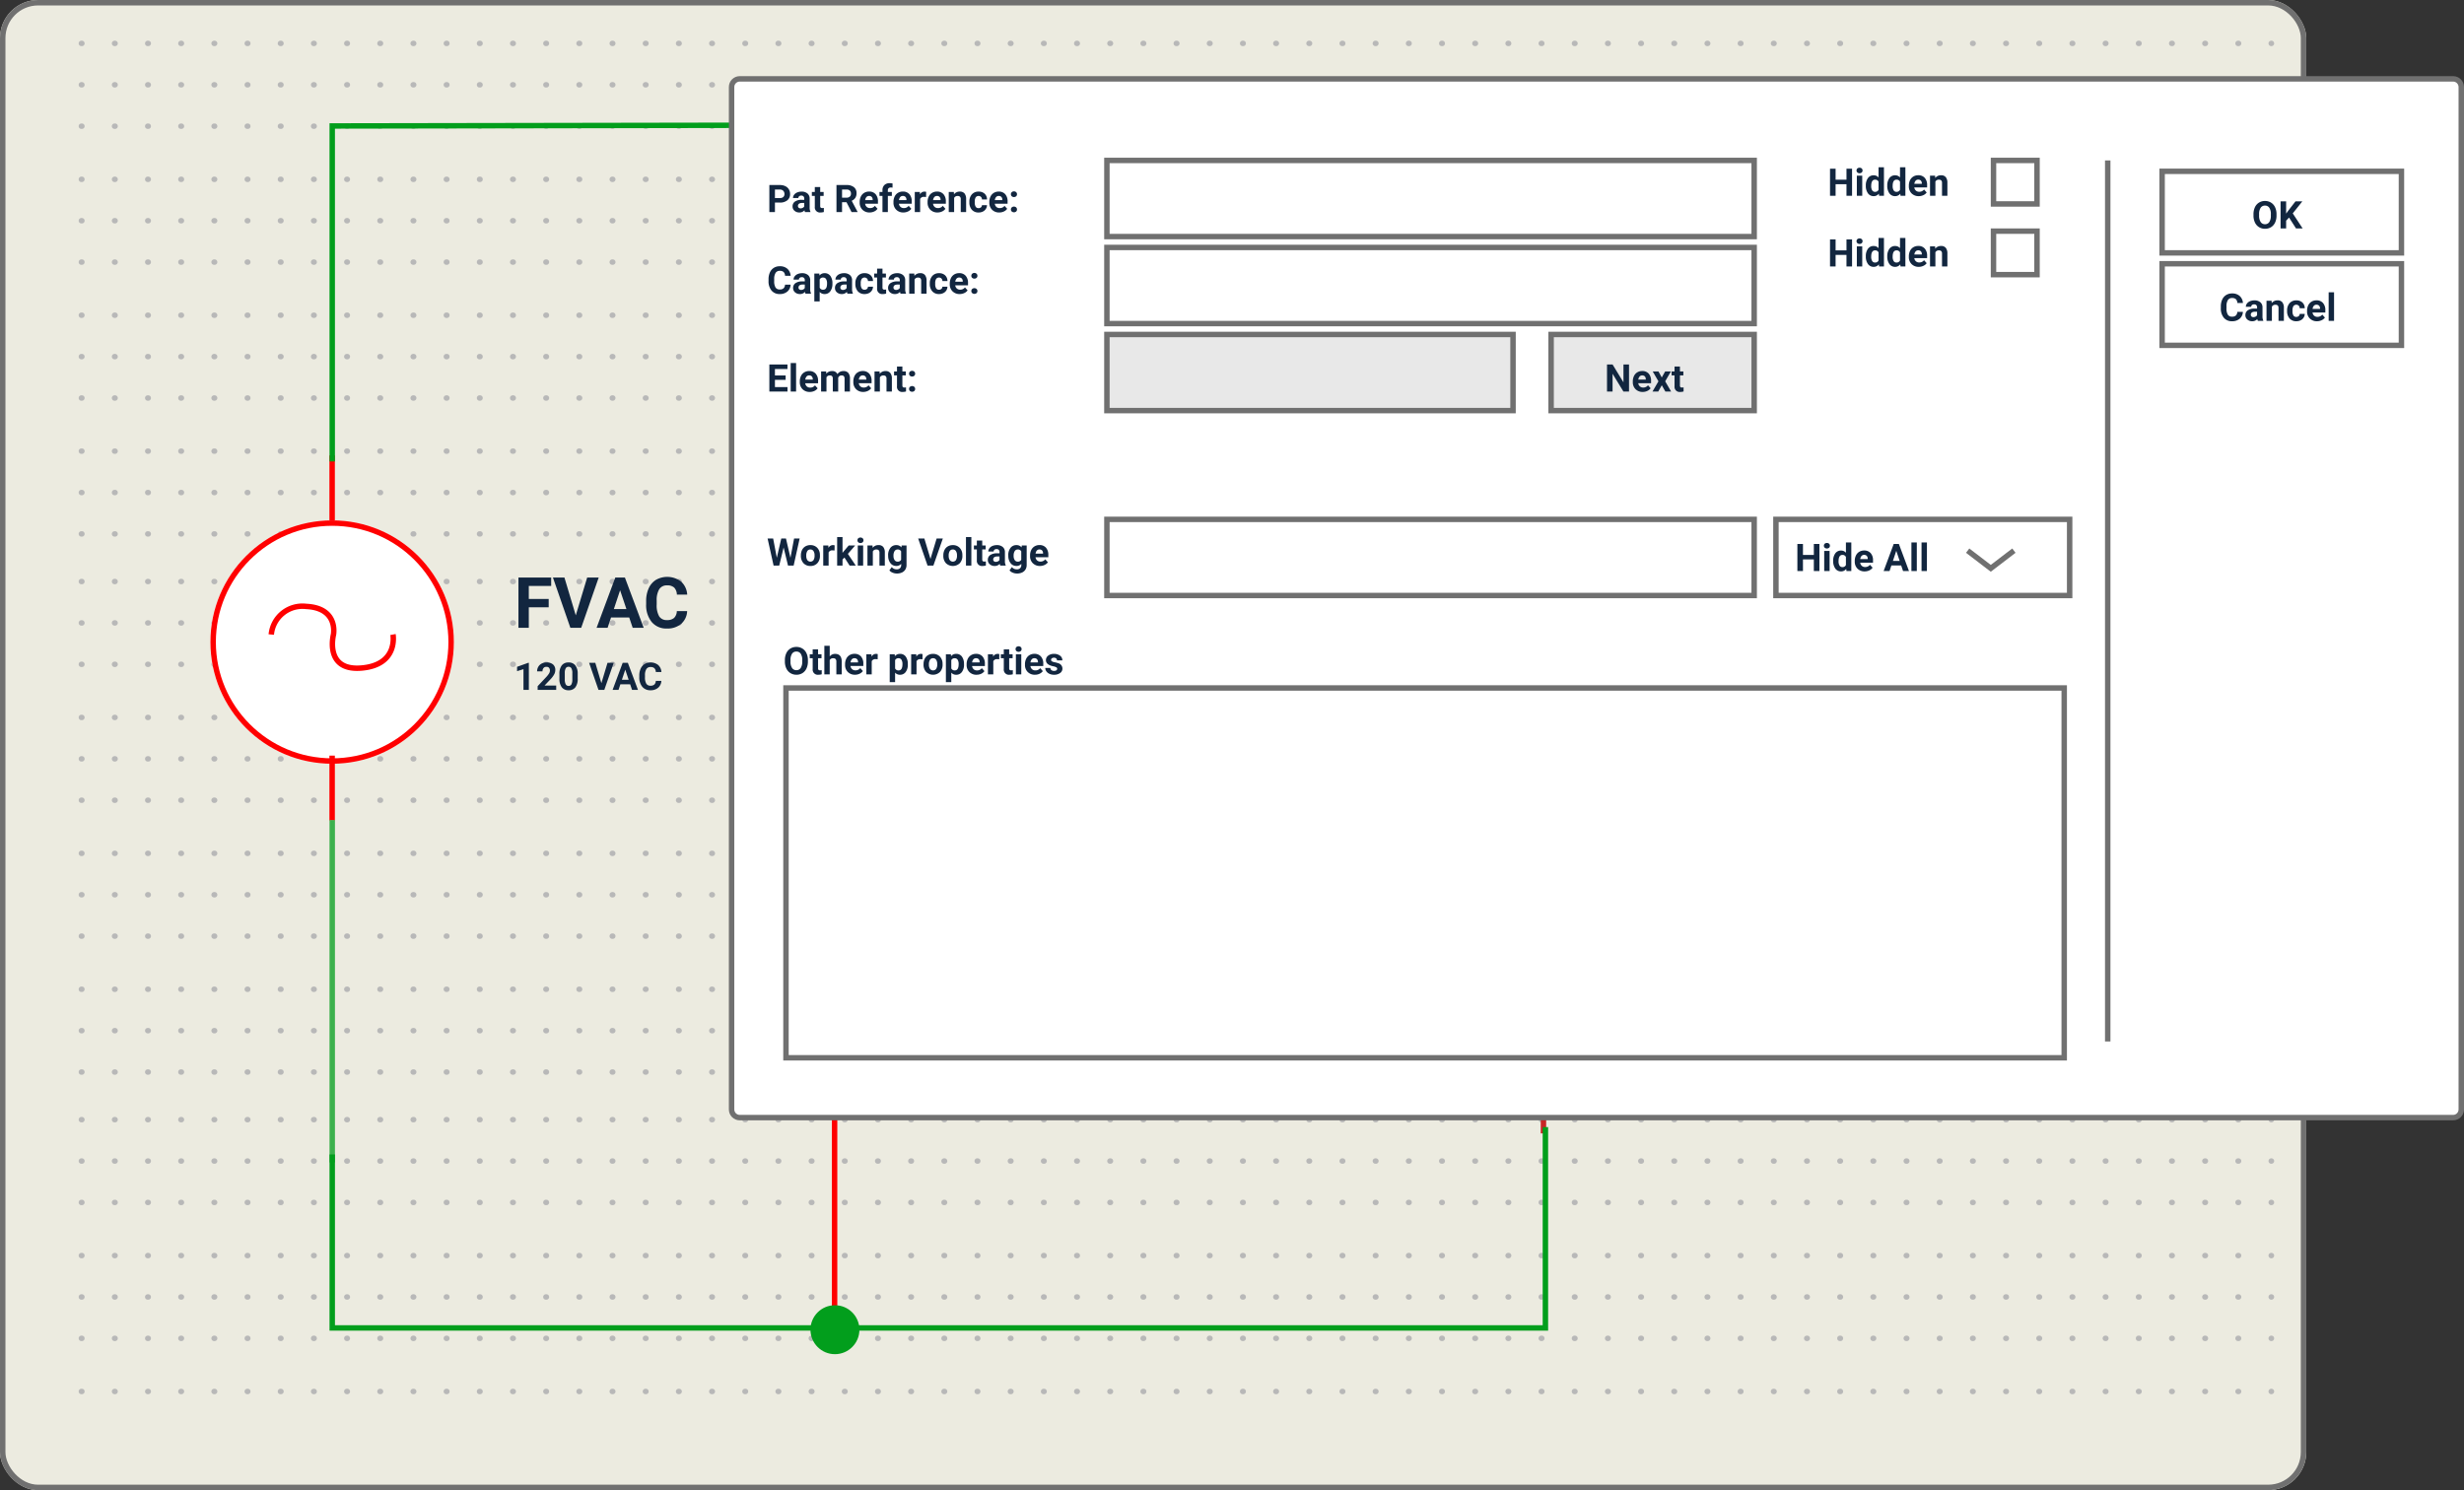 <svg xmlns="http://www.w3.org/2000/svg" width="453" height="274" viewBox="0 0 453 274">
  <rect x="0" y="0" width="453" height="274" fill="#333333" stroke="none"/>
  <g id="Grupo_974142" data-name="Grupo 974142" transform="translate(570 7816)">
    <g id="Grupo_974139" data-name="Grupo 974139" transform="translate(-804 -13275)">
      <g id="Grupo_974134" data-name="Grupo 974134" transform="translate(234 5459)">
        <g id="Rectángulo_339706" data-name="Rectángulo 339706" transform="translate(0 0)" fill="#ecebe0" stroke="#707070" stroke-width="1">
          <rect width="424" height="274" rx="7" stroke="none"/>
          <rect x="0.5" y="0.5" width="423" height="273" rx="6.5" fill="none"/>
        </g>
        <g id="Grupo_974118" data-name="Grupo 974118" transform="translate(14.959 7.981)">
          <path id="Trazado_704961" data-name="Trazado 704961" d="M410-10071.5H812.64" transform="translate(-410 10071.5)" fill="none" stroke="#b8b8b8" stroke-linecap="round" stroke-width="1" stroke-dasharray="0.1 6"/>
          <path id="Trazado_704967" data-name="Trazado 704967" d="M410-10071.5H812.64" transform="translate(-410 10121.482)" fill="none" stroke="#b8b8b8" stroke-linecap="round" stroke-width="1" stroke-dasharray="0.1 6"/>
          <path id="Trazado_704958" data-name="Trazado 704958" d="M410-10071.5H812.64" transform="translate(-410 10096.493)" fill="none" stroke="#b8b8b8" stroke-linecap="round" stroke-width="1" stroke-dasharray="0.1 6"/>
          <path id="Trazado_704964" data-name="Trazado 704964" d="M410-10071.5H812.64" transform="translate(-410 10146.474)" fill="none" stroke="#b8b8b8" stroke-linecap="round" stroke-width="1" stroke-dasharray="0.1 6"/>
          <path id="Trazado_704960" data-name="Trazado 704960" d="M410-10071.5H812.64" transform="translate(-410 10079.11)" fill="none" stroke="#b8b8b8" stroke-linecap="round" stroke-width="1" stroke-dasharray="0.1 6"/>
          <path id="Trazado_704966" data-name="Trazado 704966" d="M410-10071.5H812.64" transform="translate(-410 10129.093)" fill="none" stroke="#b8b8b8" stroke-linecap="round" stroke-width="1" stroke-dasharray="0.1 6"/>
          <path id="Trazado_704957" data-name="Trazado 704957" d="M410-10071.5H812.64" transform="translate(-410 10104.104)" fill="none" stroke="#b8b8b8" stroke-linecap="round" stroke-width="1" stroke-dasharray="0.1 6"/>
          <path id="Trazado_704963" data-name="Trazado 704963" d="M410-10071.5H812.64" transform="translate(-410 10154.085)" fill="none" stroke="#b8b8b8" stroke-linecap="round" stroke-width="1" stroke-dasharray="0.1 6"/>
          <path id="Trazado_704959" data-name="Trazado 704959" d="M410-10071.5H812.64" transform="translate(-410 10086.724)" fill="none" stroke="#b8b8b8" stroke-linecap="round" stroke-width="1" stroke-dasharray="0.1 6"/>
          <path id="Trazado_704965" data-name="Trazado 704965" d="M410-10071.5H812.64" transform="translate(-410 10136.706)" fill="none" stroke="#b8b8b8" stroke-linecap="round" stroke-width="1" stroke-dasharray="0.1 6"/>
          <path id="Trazado_704956" data-name="Trazado 704956" d="M410-10071.5H812.64" transform="translate(-410 10111.714)" fill="none" stroke="#b8b8b8" stroke-linecap="round" stroke-width="1" stroke-dasharray="0.1 6"/>
          <path id="Trazado_704962" data-name="Trazado 704962" d="M410-10071.5H812.64" transform="translate(-410 10161.695)" fill="none" stroke="#b8b8b8" stroke-linecap="round" stroke-width="1" stroke-dasharray="0.1 6"/>
        </g>
        <g id="Grupo_974121" data-name="Grupo 974121" transform="translate(14.959 205.876)">
          <path id="Trazado_704961-2" data-name="Trazado 704961" d="M410-10071.5H812.64" transform="translate(-410 10071.5)" fill="none" stroke="#b8b8b8" stroke-linecap="round" stroke-width="1" stroke-dasharray="0.1 6"/>
          <path id="Trazado_704967-2" data-name="Trazado 704967" d="M410-10071.5H812.64" transform="translate(-410 10121.482)" fill="none" stroke="#b8b8b8" stroke-linecap="round" stroke-width="1" stroke-dasharray="0.1 6"/>
          <path id="Trazado_704958-2" data-name="Trazado 704958" d="M410-10071.5H812.64" transform="translate(-410 10096.493)" fill="none" stroke="#b8b8b8" stroke-linecap="round" stroke-width="1" stroke-dasharray="0.1 6"/>
          <path id="Trazado_704960-2" data-name="Trazado 704960" d="M410-10071.5H812.64" transform="translate(-410 10079.11)" fill="none" stroke="#b8b8b8" stroke-linecap="round" stroke-width="1" stroke-dasharray="0.1 6"/>
          <path id="Trazado_704957-2" data-name="Trazado 704957" d="M410-10071.5H812.64" transform="translate(-410 10104.104)" fill="none" stroke="#b8b8b8" stroke-linecap="round" stroke-width="1" stroke-dasharray="0.1 6"/>
          <path id="Trazado_704959-2" data-name="Trazado 704959" d="M410-10071.5H812.64" transform="translate(-410 10086.724)" fill="none" stroke="#b8b8b8" stroke-linecap="round" stroke-width="1" stroke-dasharray="0.1 6"/>
          <path id="Trazado_704956-2" data-name="Trazado 704956" d="M410-10071.5H812.64" transform="translate(-410 10111.714)" fill="none" stroke="#b8b8b8" stroke-linecap="round" stroke-width="1" stroke-dasharray="0.1 6"/>
        </g>
        <g id="Grupo_974119" data-name="Grupo 974119" transform="translate(14.959 106.928)">
          <path id="Trazado_704961-3" data-name="Trazado 704961" d="M410-10071.5H812.64" transform="translate(-410 10071.5)" fill="none" stroke="#b8b8b8" stroke-linecap="round" stroke-width="1" stroke-dasharray="0.1 6"/>
          <path id="Trazado_704967-3" data-name="Trazado 704967" d="M410-10071.5H812.64" transform="translate(-410 10121.482)" fill="none" stroke="#b8b8b8" stroke-linecap="round" stroke-width="1" stroke-dasharray="0.1 6"/>
          <path id="Trazado_704958-3" data-name="Trazado 704958" d="M410-10071.5H812.64" transform="translate(-410 10096.493)" fill="none" stroke="#b8b8b8" stroke-linecap="round" stroke-width="1" stroke-dasharray="0.1 6"/>
          <path id="Trazado_704964-2" data-name="Trazado 704964" d="M410-10071.5H812.64" transform="translate(-410 10146.474)" fill="none" stroke="#b8b8b8" stroke-linecap="round" stroke-width="1" stroke-dasharray="0.1 6"/>
          <path id="Trazado_704960-3" data-name="Trazado 704960" d="M410-10071.5H812.64" transform="translate(-410 10079.11)" fill="none" stroke="#b8b8b8" stroke-linecap="round" stroke-width="1" stroke-dasharray="0.1 6"/>
          <path id="Trazado_704966-2" data-name="Trazado 704966" d="M410-10071.5H812.64" transform="translate(-410 10129.093)" fill="none" stroke="#b8b8b8" stroke-linecap="round" stroke-width="1" stroke-dasharray="0.1 6"/>
          <path id="Trazado_704957-3" data-name="Trazado 704957" d="M410-10071.5H812.64" transform="translate(-410 10104.104)" fill="none" stroke="#b8b8b8" stroke-linecap="round" stroke-width="1" stroke-dasharray="0.1 6"/>
          <path id="Trazado_704963-2" data-name="Trazado 704963" d="M410-10071.5H812.64" transform="translate(-410 10154.085)" fill="none" stroke="#b8b8b8" stroke-linecap="round" stroke-width="1" stroke-dasharray="0.1 6"/>
          <path id="Trazado_704959-3" data-name="Trazado 704959" d="M410-10071.5H812.64" transform="translate(-410 10086.724)" fill="none" stroke="#b8b8b8" stroke-linecap="round" stroke-width="1" stroke-dasharray="0.1 6"/>
          <path id="Trazado_704965-2" data-name="Trazado 704965" d="M410-10071.5H812.64" transform="translate(-410 10136.706)" fill="none" stroke="#b8b8b8" stroke-linecap="round" stroke-width="1" stroke-dasharray="0.1 6"/>
          <path id="Trazado_704956-3" data-name="Trazado 704956" d="M410-10071.5H812.64" transform="translate(-410 10111.714)" fill="none" stroke="#b8b8b8" stroke-linecap="round" stroke-width="1" stroke-dasharray="0.1 6"/>
          <path id="Trazado_704962-2" data-name="Trazado 704962" d="M410-10071.5H812.64" transform="translate(-410 10161.695)" fill="none" stroke="#b8b8b8" stroke-linecap="round" stroke-width="1" stroke-dasharray="0.1 6"/>
        </g>
        <g id="Grupo_974122" data-name="Grupo 974122" transform="translate(38.686 38.545)">
          <g id="Grupo_974117" data-name="Grupo 974117" transform="translate(0 45.201)">
            <g id="Elipse_4232" data-name="Elipse 4232" transform="translate(0 11.936)" fill="#fff" stroke="red" stroke-width="1">
              <circle cx="22.377" cy="22.377" r="22.377" stroke="none"/>
              <circle cx="22.377" cy="22.377" r="21.877" fill="none"/>
            </g>
            <path id="Trazado_704944" data-name="Trazado 704944" d="M453-9891v11.935" transform="translate(-430.623 9946.194)" fill="none" stroke="red" stroke-width="1"/>
            <path id="Trazado_704945" data-name="Trazado 704945" d="M453-9891v11.935" transform="translate(-430.623 9890.998)" fill="none" stroke="red" stroke-width="1"/>
            <path id="Trazado_704946" data-name="Trazado 704946" d="M436.333-9984.81a5.753,5.753,0,0,1,6.415-5.168c5.967.285,5.022,5.168,5.022,5.168s-1.74,6.728,5.122,6.163,5.818-6.163,5.818-6.163" transform="translate(-425.145 10017.738)" fill="none" stroke="red" stroke-width="1"/>
          </g>
          <g id="Trazado_705109" data-name="Trazado 705109" transform="translate(96.103 125.759)" fill="#272121">
            <path d="M 36.794 9.942 L 0.5 9.942 L 0.5 0.5 L 36.794 0.5 L 36.794 9.942 Z" stroke="none"/>
            <path d="M 1 1 L 1 9.442 L 36.294 9.442 L 36.294 1 L 1 1 M 3.814697265625e-06 0 L 37.294 0 L 37.294 10.442 L 3.814697265625e-06 10.442 L 3.814697265625e-06 0 Z" stroke="none" fill="red"/>
          </g>
          <g id="Trazado_705110" data-name="Trazado 705110" transform="translate(133.397 155.222) rotate(180)" fill="#272121">
            <path d="M 36.794 9.942 L 0.5 9.942 L 0.5 0.5 L 36.794 0.5 L 36.794 9.942 Z" stroke="none"/>
            <path d="M 1 1 L 1 9.442 L 36.294 9.442 L 36.294 1 L 1 1 M 3.814697265625e-06 0 L 37.294 0 L 37.294 10.442 L 3.814697265625e-06 10.442 L 3.814697265625e-06 0 Z" stroke="none" fill="red"/>
          </g>
          <path id="Trazado_705111" data-name="Trazado 705111" d="M0,0V19.393" transform="translate(114.75 107.111)" fill="none" stroke="red" stroke-width="1"/>
          <path id="Trazado_705112" data-name="Trazado 705112" d="M0,49.48V0" transform="translate(114.75 154.475)" fill="none" stroke="red" stroke-width="1"/>
          <path id="Trazado_704947" data-name="Trazado 704947" d="M506.221-10038.666v8.949l6.216,4.476-11.437,3.98,11.437,5.471L501-10011.814l11.437,4.973L501-10002.364l5.221,3.479v11.438" transform="translate(-391.471 10039.612)" fill="none" stroke="#c82525" stroke-width="1"/>
          <path id="Trazado_704948" data-name="Trazado 704948" d="M506.886-10039.294v9.944l5.551,4.428-11.437,3.98,11.437,5.468L501-10011.494l11.437,4.972L501-10002.047l7.094,3.683v11.438" transform="translate(-262.714 10039.294)" fill="none" stroke="#c82525" stroke-width="1"/>
          <path id="Trazado_705113" data-name="Trazado 705113" d="M4.247,8.617H2.729V12H.825V2.758H4.259a3.882,3.882,0,0,1,2.526.73,2.519,2.519,0,0,1,.889,2.063,2.843,2.843,0,0,1-.409,1.577A2.792,2.792,0,0,1,6.024,8.134l2,3.777V12H5.979ZM2.729,7.074H4.266a1.573,1.573,0,0,0,1.111-.365A1.3,1.3,0,0,0,5.77,5.7,1.4,1.4,0,0,0,5.4,4.675,1.543,1.543,0,0,0,4.259,4.3H2.729ZM13.381,12H11.546V4.929l-2.19.679V4.116l3.828-1.371h.2Z" transform="translate(127.568 11.428)" fill="#12263f"/>
          <path id="Trazado_705114" data-name="Trazado 705114" d="M6.386,8.223H2.729V12H.825V2.758H6.843V4.3H2.729V6.687H6.386Zm4.977,1.485,2.095-6.951h2.12L12.359,12H10.372L7.167,2.758H9.28Zm9.826.387H17.85L17.215,12H15.19l3.44-9.242H20.4L23.854,12H21.83ZM18.364,8.553h2.311L19.513,5.094Zm13.476.368a3.27,3.27,0,0,1-1.1,2.349,3.868,3.868,0,0,1-2.618.857,3.478,3.478,0,0,1-2.8-1.2,4.906,4.906,0,0,1-1.019-3.285V7.081a5.54,5.54,0,0,1,.47-2.349,3.52,3.52,0,0,1,1.343-1.558,4.2,4.2,0,0,1,4.605.314,3.515,3.515,0,0,1,1.13,2.406h-1.9a1.93,1.93,0,0,0-.5-1.3,1.845,1.845,0,0,0-1.3-.4,1.618,1.618,0,0,0-1.425.682,3.824,3.824,0,0,0-.486,2.117v.7a4.093,4.093,0,0,0,.454,2.19,1.588,1.588,0,0,0,1.431.692,1.88,1.88,0,0,0,1.317-.4,1.821,1.821,0,0,0,.5-1.247Z" transform="translate(55.804 64.897)" fill="#12263f"/>
          <path id="Trazado_705115" data-name="Trazado 705115" d="M2.738,7H1.75V3.192L.571,3.558v-.8l2.061-.738h.106ZM7.7,4.942a2.521,2.521,0,0,1-.427,1.579,1.491,1.491,0,0,1-1.251.547,1.5,1.5,0,0,1-1.244-.537,2.447,2.447,0,0,1-.441-1.538V4.078A2.488,2.488,0,0,1,4.773,2.5a1.5,1.5,0,0,1,1.246-.54,1.5,1.5,0,0,1,1.244.535A2.44,2.44,0,0,1,7.7,4.026ZM6.716,3.935a1.822,1.822,0,0,0-.169-.9.572.572,0,0,0-.528-.282A.562.562,0,0,0,5.5,3.02a1.705,1.705,0,0,0-.176.84V5.071a1.913,1.913,0,0,0,.166.9.564.564,0,0,0,.531.3.555.555,0,0,0,.523-.284,1.867,1.867,0,0,0,.167-.869Zm5,1.007a2.521,2.521,0,0,1-.427,1.579,1.491,1.491,0,0,1-1.251.547A1.5,1.5,0,0,1,8.8,6.532a2.447,2.447,0,0,1-.441-1.538V4.078A2.488,2.488,0,0,1,8.789,2.5a1.5,1.5,0,0,1,1.246-.54,1.5,1.5,0,0,1,1.244.535,2.44,2.44,0,0,1,.441,1.536Zm-.988-1.007a1.822,1.822,0,0,0-.169-.9.572.572,0,0,0-.528-.282.562.562,0,0,0-.514.269,1.705,1.705,0,0,0-.176.84V5.071a1.913,1.913,0,0,0,.166.9.564.564,0,0,0,.531.3.555.555,0,0,0,.523-.284,1.867,1.867,0,0,0,.167-.869Z" transform="translate(127.568 27.837)" fill="#12263f"/>
          <path id="Trazado_705116" data-name="Trazado 705116" d="M2.738,7H1.75V3.192L.571,3.558v-.8l2.061-.738h.106ZM7.766,7H4.354V6.323l1.61-1.716a3.972,3.972,0,0,0,.49-.632,1.016,1.016,0,0,0,.159-.513.76.76,0,0,0-.167-.521.6.6,0,0,0-.479-.19.652.652,0,0,0-.528.231.914.914,0,0,0-.193.607H4.255a1.631,1.631,0,0,1,.217-.831,1.53,1.53,0,0,1,.614-.59,1.865,1.865,0,0,1,.9-.214,1.766,1.766,0,0,1,1.195.369A1.306,1.306,0,0,1,7.6,3.367a1.673,1.673,0,0,1-.191.752,4.179,4.179,0,0,1-.656.892L5.626,6.2h2.14ZM11.72,4.942a2.521,2.521,0,0,1-.427,1.579,1.491,1.491,0,0,1-1.251.547A1.5,1.5,0,0,1,8.8,6.532a2.447,2.447,0,0,1-.441-1.538V4.078A2.488,2.488,0,0,1,8.789,2.5a1.5,1.5,0,0,1,1.246-.54,1.5,1.5,0,0,1,1.244.535,2.44,2.44,0,0,1,.441,1.536Zm-.988-1.007a1.822,1.822,0,0,0-.169-.9.572.572,0,0,0-.528-.282.562.562,0,0,0-.514.269,1.705,1.705,0,0,0-.176.84V5.071a1.913,1.913,0,0,0,.166.9.564.564,0,0,0,.531.3.555.555,0,0,0,.523-.284,1.867,1.867,0,0,0,.167-.869Zm5.342,1.831L17.2,2.023h1.142L16.611,7h-1.07L13.815,2.023h1.138Zm5.291.208h-1.8L19.226,7h-1.09l1.853-4.977h.95L22.8,7h-1.09Zm-1.521-.831h1.244l-.625-1.863Zm7.256.2a1.761,1.761,0,0,1-.593,1.265,2.083,2.083,0,0,1-1.41.461,1.873,1.873,0,0,1-1.506-.644,2.642,2.642,0,0,1-.549-1.769v-.3A2.983,2.983,0,0,1,23.3,3.086a1.9,1.9,0,0,1,.723-.839,2.259,2.259,0,0,1,2.48.169,1.892,1.892,0,0,1,.608,1.3H26.083a1.039,1.039,0,0,0-.268-.7.994.994,0,0,0-.7-.217.871.871,0,0,0-.767.367,2.059,2.059,0,0,0-.261,1.14v.376a2.2,2.2,0,0,0,.244,1.179.855.855,0,0,0,.771.373,1.012,1.012,0,0,0,.709-.217.98.98,0,0,0,.268-.672Z" transform="translate(55.804 81.306)" fill="#12263f"/>
          <path id="Trazado_705117" data-name="Trazado 705117" d="M2.738,7H1.75V3.192L.571,3.558v-.8l2.061-.738h.106ZM7.7,4.942a2.521,2.521,0,0,1-.427,1.579,1.491,1.491,0,0,1-1.251.547,1.5,1.5,0,0,1-1.244-.537,2.447,2.447,0,0,1-.441-1.538V4.078A2.488,2.488,0,0,1,4.773,2.5a1.5,1.5,0,0,1,1.246-.54,1.5,1.5,0,0,1,1.244.535A2.44,2.44,0,0,1,7.7,4.026ZM6.716,3.935a1.822,1.822,0,0,0-.169-.9.572.572,0,0,0-.528-.282A.562.562,0,0,0,5.5,3.02a1.705,1.705,0,0,0-.176.84V5.071a1.913,1.913,0,0,0,.166.9.564.564,0,0,0,.531.3.555.555,0,0,0,.523-.284,1.867,1.867,0,0,0,.167-.869Zm2.6-.633.031.427a1.291,1.291,0,0,1,1.063-.5,1.073,1.073,0,0,1,.875.345,1.611,1.611,0,0,1,.294,1.032V7H10.6V4.635a.641.641,0,0,0-.137-.456A.612.612,0,0,0,10,4.037a.68.68,0,0,0-.625.355V7H8.391V3.3Z" transform="translate(137.64 140.646)" fill="#12263f"/>
          <path id="Trazado_705118" data-name="Trazado 705118" d="M3.75,7H.338V6.323l1.61-1.716a3.972,3.972,0,0,0,.49-.632A1.016,1.016,0,0,0,2.6,3.462a.76.76,0,0,0-.167-.521.6.6,0,0,0-.479-.19.652.652,0,0,0-.528.231.914.914,0,0,0-.193.607H.239a1.631,1.631,0,0,1,.217-.831,1.53,1.53,0,0,1,.614-.59,1.865,1.865,0,0,1,.9-.214,1.766,1.766,0,0,1,1.195.369,1.306,1.306,0,0,1,.426,1.042,1.673,1.673,0,0,1-.191.752,4.179,4.179,0,0,1-.656.892L1.61,6.2H3.75ZM7.7,4.942a2.521,2.521,0,0,1-.427,1.579,1.491,1.491,0,0,1-1.251.547,1.5,1.5,0,0,1-1.244-.537,2.447,2.447,0,0,1-.441-1.538V4.078A2.488,2.488,0,0,1,4.773,2.5a1.5,1.5,0,0,1,1.246-.54,1.5,1.5,0,0,1,1.244.535A2.44,2.44,0,0,1,7.7,4.026ZM6.716,3.935a1.822,1.822,0,0,0-.169-.9.572.572,0,0,0-.528-.282A.562.562,0,0,0,5.5,3.02a1.705,1.705,0,0,0-.176.84V5.071a1.913,1.913,0,0,0,.166.9.564.564,0,0,0,.531.3.555.555,0,0,0,.523-.284,1.867,1.867,0,0,0,.167-.869Zm5,1.007a2.521,2.521,0,0,1-.427,1.579,1.491,1.491,0,0,1-1.251.547A1.5,1.5,0,0,1,8.8,6.532a2.447,2.447,0,0,1-.441-1.538V4.078A2.488,2.488,0,0,1,8.789,2.5a1.5,1.5,0,0,1,1.246-.54,1.5,1.5,0,0,1,1.244.535,2.44,2.44,0,0,1,.441,1.536Zm-.988-1.007a1.822,1.822,0,0,0-.169-.9.572.572,0,0,0-.528-.282.562.562,0,0,0-.514.269,1.705,1.705,0,0,0-.176.84V5.071a1.913,1.913,0,0,0,.166.9.564.564,0,0,0,.531.3.555.555,0,0,0,.523-.284,1.867,1.867,0,0,0,.167-.869Z" transform="translate(256.981 27.837)" fill="#12263f"/>
          <path id="Trazado_705119" data-name="Trazado 705119" d="M2.738,7H1.75V3.192L.571,3.558v-.8l2.061-.738h.106ZM5.322,3.3l.031.414a1.3,1.3,0,0,1,1.063-.482A.986.986,0,0,1,7.4,3.8a1.27,1.27,0,0,1,1.111-.564,1.1,1.1,0,0,1,.9.35A1.61,1.61,0,0,1,9.7,4.638V7H8.706V4.642a.7.7,0,0,0-.123-.46.545.545,0,0,0-.434-.145.617.617,0,0,0-.615.424l0,2.54H6.549V4.645a.7.7,0,0,0-.126-.465.551.551,0,0,0-.431-.144.64.64,0,0,0-.608.349V7H4.4V3.3ZM14.571,7H13.545V4.867h-2V7H10.521V2.023h1.025V4.04h2V2.023h1.025Z" transform="translate(254.463 142.138)" fill="#12263f"/>
          <path id="Trazado_705120" data-name="Trazado 705120" d="M8.081,8.921a3.27,3.27,0,0,1-1.1,2.349,3.868,3.868,0,0,1-2.618.857,3.478,3.478,0,0,1-2.8-1.2A4.906,4.906,0,0,1,.546,7.646V7.081a5.54,5.54,0,0,1,.47-2.349A3.52,3.52,0,0,1,2.358,3.174a3.761,3.761,0,0,1,2.028-.543,3.768,3.768,0,0,1,2.577.857,3.515,3.515,0,0,1,1.13,2.406h-1.9a1.93,1.93,0,0,0-.5-1.3,1.845,1.845,0,0,0-1.3-.4,1.618,1.618,0,0,0-1.425.682,3.824,3.824,0,0,0-.486,2.117v.7a4.093,4.093,0,0,0,.454,2.19,1.588,1.588,0,0,0,1.431.692,1.88,1.88,0,0,0,1.317-.4,1.821,1.821,0,0,0,.5-1.247ZM13.59,12H11.756V4.929l-2.19.679V4.116l3.828-1.371h.2Z" transform="translate(137.64 125.759)" fill="#12263f"/>
          <path id="Trazado_705121" data-name="Trazado 705121" d="M2.729,10.47H6.773V12H.825V2.758h1.9ZM12.124,12H10.29V4.929L8.1,5.608V4.116l3.828-1.371h.2Z" transform="translate(254.463 125.759)" fill="#12263f"/>
          <path id="Trazado_705122" data-name="Trazado 705122" d="M3.593,7.137H2.31V10H.7V2.18H3.6A3.285,3.285,0,0,1,5.742,2.8a2.132,2.132,0,0,1,.752,1.746,2.406,2.406,0,0,1-.346,1.335,2.363,2.363,0,0,1-1.05.851l1.692,3.2V10H5.06ZM2.31,5.832h1.3a1.331,1.331,0,0,0,.94-.309,1.1,1.1,0,0,0,.333-.851,1.182,1.182,0,0,0-.314-.87A1.306,1.306,0,0,0,3.6,3.485H2.31ZM12.912,10H7.552V8.937l2.53-2.7a6.241,6.241,0,0,0,.771-.994,1.6,1.6,0,0,0,.25-.806,1.2,1.2,0,0,0-.263-.819.95.95,0,0,0-.752-.3,1.025,1.025,0,0,0-.83.363,1.436,1.436,0,0,0-.3.953H7.4a2.564,2.564,0,0,1,.341-1.305A2.4,2.4,0,0,1,8.7,2.408a2.93,2.93,0,0,1,1.413-.336,2.775,2.775,0,0,1,1.877.58,2.052,2.052,0,0,1,.669,1.638,2.629,2.629,0,0,1-.3,1.182,6.567,6.567,0,0,1-1.031,1.4L9.55,8.749h3.362Z" transform="translate(256.981 12.95)" fill="#12263f"/>
          <path id="Trazado_704949" data-name="Trazado 704949" d="M595.1-9965.889v11.336s-8.561-.781-8.582,4.639,8.23,4.773,8.23,4.773-8.614-.038-8.742,5.01,6.993,4.834,8.742,4.834-8.87-.507-8.742,5.061,8.742,5.383,8.742,5.383-9.061.349-8.742,5.2,8.742,5.248,8.742,5.248v10.145" transform="translate(-349.674 10074.115)" fill="none" stroke="#c82525" stroke-width="1"/>
        </g>
        <g id="Grupo_974130" data-name="Grupo 974130" transform="translate(61.081 23.004)">
          <path id="Trazado_704970" data-name="Trazado 704970" d="M-1461.966-8816.632V-8833l-92.52.158v61.692" transform="translate(1554.485 8833)" fill="none" stroke="#029e1c" stroke-width="1"/>
          <path id="Trazado_704971" data-name="Trazado 704971" d="M0,0V55.606" transform="translate(92.52 67.358)" fill="none" stroke="#029e1c" stroke-width="1"/>
        </g>
        <path id="Trazado_704972" data-name="Trazado 704972" d="M-1554.667-7530.5v62.952" transform="translate(1615.747 7681.293)" fill="#3cb14d" stroke="#3cb14d" stroke-width="1"/>
        <path id="Trazado_704973" data-name="Trazado 704973" d="M-1351.594-6857.438v-15.107l-129.739-.12" transform="translate(1634.514 6896.089)" fill="none" stroke="#029e1c" stroke-width="1"/>
        <path id="Trazado_704974" data-name="Trazado 704974" d="M-1377.333-6819.333v57.915" transform="translate(1661.452 6908.645)" fill="none" stroke="#029e1c" stroke-width="1"/>
        <path id="Trazado_704976" data-name="Trazado 704976" d="M-1556-6735.63v31.9h223.038v-36.931" transform="translate(1617.081 6947.906)" fill="none" stroke="#029e1c" stroke-width="1"/>
        <circle id="Elipse_4237" data-name="Elipse 4237" cx="4.5" cy="4.5" r="4.5" transform="translate(149 240)" fill="#029e1c"/>
        <ellipse id="Elipse_4238" data-name="Elipse 4238" cx="4.5" cy="4" rx="4.5" ry="4" transform="translate(149 19)" fill="#029e1c"/>
      </g>
    </g>
    <g id="Grupo_974141" data-name="Grupo 974141" transform="translate(-239 261)">
      <g id="Grupo_974140" data-name="Grupo 974140" transform="translate(-196.66 -8062.583)">
        <g id="Trazado_705092" data-name="Trazado 705092" transform="translate(-0.34 -0.417)" fill="#fff">
          <path d="M 317 191.5 L 2 191.5 C 1.173 191.5 0.5 190.827 0.5 190 L 0.5 2 C 0.5 1.173 1.173 0.5 2 0.5 L 317 0.5 C 317.827 0.5 318.5 1.173 318.5 2 L 318.5 190 C 318.5 190.827 317.827 191.5 317 191.5 Z" stroke="none"/>
          <path d="M 2 1 C 1.449 1 1 1.449 1 2 L 1 190 C 1 190.551 1.449 191 2 191 L 317 191 C 317.551 191 318 190.551 318 190 L 318 2 C 318 1.449 317.551 1 317 1 L 2 1 M 2 0 L 317 0 C 318.105 0 319 0.895 319 2 L 319 190 C 319 191.105 318.105 192 317 192 L 2 192 C 0.895 192 0 191.105 0 190 L 0 2 C 0 0.895 0.895 0 2 0 Z" stroke="none" fill="#707070"/>
        </g>
        <path id="Trazado_705093" data-name="Trazado 705093" d="M1.47,5.247V7H.444V2.023H2.386a2.246,2.246,0,0,1,.986.205,1.511,1.511,0,0,1,.655.583,1.625,1.625,0,0,1,.229.86,1.429,1.429,0,0,1-.5,1.154,2.086,2.086,0,0,1-1.386.422Zm0-.831h.916a.9.9,0,0,0,.62-.191.7.7,0,0,0,.214-.547A.821.821,0,0,0,3,3.086a.8.8,0,0,0-.595-.232H1.47ZM7,7a1.1,1.1,0,0,1-.1-.332,1.2,1.2,0,0,1-.933.4,1.313,1.313,0,0,1-.9-.314,1.011,1.011,0,0,1-.357-.793,1.045,1.045,0,0,1,.436-.9,2.15,2.15,0,0,1,1.26-.318H6.86V4.529a.609.609,0,0,0-.132-.41.518.518,0,0,0-.415-.154.589.589,0,0,0-.391.12.406.406,0,0,0-.142.328H4.792a.992.992,0,0,1,.2-.595,1.31,1.31,0,0,1,.561-.429,2.043,2.043,0,0,1,.813-.156,1.614,1.614,0,0,1,1.085.344,1.2,1.2,0,0,1,.4.966v1.6a1.768,1.768,0,0,0,.147.8V7Zm-.817-.687a.851.851,0,0,0,.4-.1.64.64,0,0,0,.273-.261V5.318H6.491q-.742,0-.79.513l0,.058a.4.4,0,0,0,.13.3A.5.5,0,0,0,6.183,6.313Zm3.609-3.92V3.3h.632v.725H9.792V5.872a.441.441,0,0,0,.079.294.4.4,0,0,0,.3.089,1.575,1.575,0,0,0,.291-.024v.749a2.034,2.034,0,0,1-.6.089A.943.943,0,0,1,8.8,6.019V4.026h-.54V3.3H8.8V2.393Zm4.833,2.786h-.817V7H12.783V2.023h1.849a2.09,2.09,0,0,1,1.36.393,1.357,1.357,0,0,1,.479,1.111,1.531,1.531,0,0,1-.22.849,1.5,1.5,0,0,1-.668.542l1.077,2.034V7h-1.1Zm-.817-.831h.827a.847.847,0,0,0,.6-.2.7.7,0,0,0,.212-.542.752.752,0,0,0-.2-.554.831.831,0,0,0-.614-.2h-.824Zm5.079,2.721a1.816,1.816,0,0,1-1.324-.5,1.774,1.774,0,0,1-.511-1.33v-.1a2.234,2.234,0,0,1,.215-1,1.58,1.58,0,0,1,.61-.677,1.712,1.712,0,0,1,.9-.238,1.535,1.535,0,0,1,1.195.479,1.944,1.944,0,0,1,.436,1.357v.4H18.054a.918.918,0,0,0,.289.581.873.873,0,0,0,.61.219,1.066,1.066,0,0,0,.892-.414l.485.543a1.483,1.483,0,0,1-.6.49A1.974,1.974,0,0,1,18.888,7.068ZM18.775,4.03a.617.617,0,0,0-.477.2,1.031,1.031,0,0,0-.234.57h1.374V4.72a.735.735,0,0,0-.178-.51A.637.637,0,0,0,18.775,4.03ZM21.239,7V4.026h-.55V3.3h.55V2.987a1.277,1.277,0,0,1,.357-.966,1.383,1.383,0,0,1,1-.344,2.309,2.309,0,0,1,.5.068l-.01.766a1.259,1.259,0,0,0-.3-.031q-.557,0-.557.523v.3h.735v.725H22.23V7Zm3.859.068a1.816,1.816,0,0,1-1.324-.5,1.774,1.774,0,0,1-.511-1.33v-.1a2.234,2.234,0,0,1,.215-1,1.58,1.58,0,0,1,.61-.677,1.712,1.712,0,0,1,.9-.238,1.535,1.535,0,0,1,1.195.479,1.944,1.944,0,0,1,.436,1.357v.4H24.264a.918.918,0,0,0,.289.581.873.873,0,0,0,.61.219,1.066,1.066,0,0,0,.892-.414l.485.543a1.483,1.483,0,0,1-.6.49A1.974,1.974,0,0,1,25.1,7.068ZM24.985,4.03a.617.617,0,0,0-.477.2,1.031,1.031,0,0,0-.234.57h1.374V4.72a.735.735,0,0,0-.178-.51A.637.637,0,0,0,24.985,4.03Zm4.272.2A2.684,2.684,0,0,0,28.9,4.2a.724.724,0,0,0-.735.379V7H27.18V3.3h.933l.027.441a.915.915,0,0,1,.824-.509,1.035,1.035,0,0,1,.308.044Zm2.112,2.84a1.816,1.816,0,0,1-1.324-.5,1.774,1.774,0,0,1-.511-1.33v-.1a2.234,2.234,0,0,1,.215-1,1.58,1.58,0,0,1,.61-.677,1.712,1.712,0,0,1,.9-.238,1.535,1.535,0,0,1,1.195.479,1.944,1.944,0,0,1,.436,1.357v.4H30.536a.918.918,0,0,0,.289.581.873.873,0,0,0,.61.219,1.066,1.066,0,0,0,.892-.414l.485.543a1.483,1.483,0,0,1-.6.49A1.974,1.974,0,0,1,31.37,7.068ZM31.257,4.03a.617.617,0,0,0-.477.2,1.031,1.031,0,0,0-.234.57H31.92V4.72a.735.735,0,0,0-.178-.51A.637.637,0,0,0,31.257,4.03Zm3.1-.728.031.427a1.291,1.291,0,0,1,1.063-.5,1.073,1.073,0,0,1,.875.345,1.611,1.611,0,0,1,.294,1.032V7h-.988V4.635a.641.641,0,0,0-.137-.456.612.612,0,0,0-.455-.142.68.68,0,0,0-.625.355V7h-.988V3.3Zm4.549,2.97a.648.648,0,0,0,.444-.15.527.527,0,0,0,.178-.4h.926a1.267,1.267,0,0,1-.205.689A1.353,1.353,0,0,1,39.7,6.9a1.728,1.728,0,0,1-.774.173,1.606,1.606,0,0,1-1.251-.5,2,2,0,0,1-.458-1.393V5.106a1.972,1.972,0,0,1,.455-1.364,1.587,1.587,0,0,1,1.248-.509,1.556,1.556,0,0,1,1.113.395,1.4,1.4,0,0,1,.426,1.051h-.926a.679.679,0,0,0-.178-.469.661.661,0,0,0-.972.071,1.458,1.458,0,0,0-.176.816v.1a1.477,1.477,0,0,0,.174.822A.6.6,0,0,0,38.91,6.272Zm3.814.8a1.816,1.816,0,0,1-1.324-.5,1.774,1.774,0,0,1-.511-1.33v-.1a2.234,2.234,0,0,1,.215-1,1.58,1.58,0,0,1,.61-.677,1.712,1.712,0,0,1,.9-.238,1.535,1.535,0,0,1,1.195.479,1.944,1.944,0,0,1,.436,1.357v.4H41.891a.918.918,0,0,0,.289.581.873.873,0,0,0,.61.219,1.066,1.066,0,0,0,.892-.414l.485.543a1.483,1.483,0,0,1-.6.49A1.974,1.974,0,0,1,42.725,7.068ZM42.612,4.03a.617.617,0,0,0-.477.2,1.031,1.031,0,0,0-.234.57h1.374V4.72a.735.735,0,0,0-.178-.51A.637.637,0,0,0,42.612,4.03Zm2.242,2.485a.5.5,0,0,1,.159-.383.618.618,0,0,1,.8,0,.5.5,0,0,1,.159.383.491.491,0,0,1-.157.378.628.628,0,0,1-.8,0A.491.491,0,0,1,44.854,6.515Zm0-2.8a.5.5,0,0,1,.159-.383.618.618,0,0,1,.8,0,.5.5,0,0,1,.159.383.491.491,0,0,1-.157.378.628.628,0,0,1-.8,0A.491.491,0,0,1,44.854,3.715Z" transform="translate(6.66 17.583)" fill="#12263f"/>
        <path id="Trazado_705094" data-name="Trazado 705094" d="M4.351,5.342a1.761,1.761,0,0,1-.593,1.265,2.083,2.083,0,0,1-1.41.461A1.873,1.873,0,0,1,.843,6.424,2.642,2.642,0,0,1,.294,4.655v-.3A2.983,2.983,0,0,1,.547,3.086a1.9,1.9,0,0,1,.723-.839,2.025,2.025,0,0,1,1.092-.292,2.029,2.029,0,0,1,1.388.461,1.892,1.892,0,0,1,.608,1.3H3.333a1.039,1.039,0,0,0-.268-.7.994.994,0,0,0-.7-.217.871.871,0,0,0-.767.367A2.059,2.059,0,0,0,1.333,4.3v.376a2.2,2.2,0,0,0,.244,1.179.855.855,0,0,0,.771.373,1.012,1.012,0,0,0,.709-.217.98.98,0,0,0,.268-.672ZM7.1,7A1.1,1.1,0,0,1,7,6.668a1.2,1.2,0,0,1-.933.4,1.313,1.313,0,0,1-.9-.314,1.011,1.011,0,0,1-.357-.793,1.045,1.045,0,0,1,.436-.9,2.15,2.15,0,0,1,1.26-.318h.455V4.529a.609.609,0,0,0-.132-.41.518.518,0,0,0-.415-.154.589.589,0,0,0-.391.12.406.406,0,0,0-.142.328H4.895a.992.992,0,0,1,.2-.595,1.31,1.31,0,0,1,.561-.429,2.043,2.043,0,0,1,.813-.156,1.614,1.614,0,0,1,1.085.344,1.2,1.2,0,0,1,.4.966v1.6a1.768,1.768,0,0,0,.147.8V7Zm-.817-.687a.851.851,0,0,0,.4-.1.64.64,0,0,0,.273-.261V5.318H6.593q-.742,0-.79.513l0,.058a.4.4,0,0,0,.13.3A.5.5,0,0,0,6.286,6.313Zm5.756-1.128a2.218,2.218,0,0,1-.388,1.369,1.244,1.244,0,0,1-1.048.514,1.152,1.152,0,0,1-.906-.39V8.422H8.712V3.3h.916l.034.362a1.161,1.161,0,0,1,.937-.431,1.252,1.252,0,0,1,1.063.506,2.278,2.278,0,0,1,.379,1.395Zm-.988-.072a1.455,1.455,0,0,0-.183-.8.6.6,0,0,0-.531-.28.647.647,0,0,0-.639.355V5.906a.658.658,0,0,0,.646.366Q11.054,6.272,11.054,5.113ZM14.8,7a1.1,1.1,0,0,1-.1-.332,1.2,1.2,0,0,1-.933.4,1.313,1.313,0,0,1-.9-.314,1.011,1.011,0,0,1-.357-.793,1.045,1.045,0,0,1,.436-.9,2.15,2.15,0,0,1,1.26-.318h.455V4.529a.609.609,0,0,0-.132-.41.518.518,0,0,0-.415-.154.589.589,0,0,0-.391.12.406.406,0,0,0-.142.328h-.988a.992.992,0,0,1,.2-.595,1.31,1.31,0,0,1,.561-.429,2.043,2.043,0,0,1,.813-.156,1.614,1.614,0,0,1,1.085.344,1.2,1.2,0,0,1,.4.966v1.6a1.768,1.768,0,0,0,.147.8V7Zm-.817-.687a.851.851,0,0,0,.4-.1.64.64,0,0,0,.273-.261V5.318h-.369q-.742,0-.79.513l0,.058a.4.4,0,0,0,.13.3A.5.5,0,0,0,13.979,6.313Zm3.965-.041a.648.648,0,0,0,.444-.15.527.527,0,0,0,.178-.4h.926a1.267,1.267,0,0,1-.205.689,1.353,1.353,0,0,1-.552.485,1.728,1.728,0,0,1-.774.173,1.606,1.606,0,0,1-1.251-.5,2,2,0,0,1-.458-1.393V5.106a1.972,1.972,0,0,1,.455-1.364,1.587,1.587,0,0,1,1.248-.509,1.556,1.556,0,0,1,1.113.395,1.4,1.4,0,0,1,.426,1.051h-.926a.679.679,0,0,0-.178-.469.661.661,0,0,0-.972.071,1.458,1.458,0,0,0-.176.816v.1a1.477,1.477,0,0,0,.174.822A.6.6,0,0,0,17.944,6.272Zm3.295-3.879V3.3h.632v.725h-.632V5.872a.441.441,0,0,0,.079.294.4.4,0,0,0,.3.089,1.575,1.575,0,0,0,.291-.024v.749a2.034,2.034,0,0,1-.6.089.943.943,0,0,1-1.06-1.049V4.026h-.54V3.3h.54V2.393ZM24.565,7a1.1,1.1,0,0,1-.1-.332,1.2,1.2,0,0,1-.933.4,1.313,1.313,0,0,1-.9-.314,1.011,1.011,0,0,1-.357-.793,1.045,1.045,0,0,1,.436-.9,2.15,2.15,0,0,1,1.26-.318h.455V4.529a.609.609,0,0,0-.132-.41.518.518,0,0,0-.415-.154.589.589,0,0,0-.391.12.406.406,0,0,0-.142.328h-.988a.992.992,0,0,1,.2-.595,1.31,1.31,0,0,1,.561-.429,2.043,2.043,0,0,1,.813-.156,1.614,1.614,0,0,1,1.085.344,1.2,1.2,0,0,1,.4.966v1.6a1.768,1.768,0,0,0,.147.8V7Zm-.817-.687a.851.851,0,0,0,.4-.1.64.64,0,0,0,.273-.261V5.318h-.369q-.742,0-.79.513l0,.058a.4.4,0,0,0,.13.3A.5.5,0,0,0,23.748,6.313ZM27.084,3.3l.031.427a1.291,1.291,0,0,1,1.063-.5,1.073,1.073,0,0,1,.875.345,1.611,1.611,0,0,1,.294,1.032V7h-.988V4.635a.641.641,0,0,0-.137-.456.612.612,0,0,0-.455-.142.68.68,0,0,0-.625.355V7h-.988V3.3Zm4.549,2.97a.648.648,0,0,0,.444-.15.527.527,0,0,0,.178-.4h.926a1.267,1.267,0,0,1-.205.689,1.353,1.353,0,0,1-.552.485,1.728,1.728,0,0,1-.774.173,1.606,1.606,0,0,1-1.251-.5,2,2,0,0,1-.458-1.393V5.106A1.972,1.972,0,0,1,30.4,3.743a1.587,1.587,0,0,1,1.248-.509,1.556,1.556,0,0,1,1.113.395,1.4,1.4,0,0,1,.426,1.051h-.926a.679.679,0,0,0-.178-.469.661.661,0,0,0-.972.071,1.458,1.458,0,0,0-.176.816v.1a1.477,1.477,0,0,0,.174.822A.6.6,0,0,0,31.633,6.272Zm3.814.8a1.816,1.816,0,0,1-1.324-.5,1.774,1.774,0,0,1-.511-1.33v-.1a2.234,2.234,0,0,1,.215-1,1.58,1.58,0,0,1,.61-.677,1.712,1.712,0,0,1,.9-.238,1.535,1.535,0,0,1,1.195.479,1.944,1.944,0,0,1,.436,1.357v.4H34.614a.918.918,0,0,0,.289.581.873.873,0,0,0,.61.219,1.066,1.066,0,0,0,.892-.414l.485.543a1.483,1.483,0,0,1-.6.49A1.974,1.974,0,0,1,35.448,7.068ZM35.335,4.03a.617.617,0,0,0-.477.2,1.031,1.031,0,0,0-.234.57H36V4.72a.735.735,0,0,0-.178-.51A.637.637,0,0,0,35.335,4.03Zm2.242,2.485a.5.5,0,0,1,.159-.383.618.618,0,0,1,.8,0,.5.5,0,0,1,.159.383.491.491,0,0,1-.157.378.628.628,0,0,1-.8,0A.491.491,0,0,1,37.577,6.515Zm0-2.8a.5.5,0,0,1,.159-.383.618.618,0,0,1,.8,0,.5.5,0,0,1,.159.383.491.491,0,0,1-.157.378.628.628,0,0,1-.8,0A.491.491,0,0,1,37.577,3.715Z" transform="translate(6.66 32.583)" fill="#12263f"/>
        <path id="Trazado_705095" data-name="Trazado 705095" d="M3.438,4.843H1.47V6.176H3.78V7H.444V2.023H3.773v.831H1.47V4.04H3.438ZM5.359,7H4.368V1.75h.991Zm2.516.068a1.816,1.816,0,0,1-1.324-.5A1.774,1.774,0,0,1,6.04,5.24v-.1a2.234,2.234,0,0,1,.215-1,1.58,1.58,0,0,1,.61-.677,1.712,1.712,0,0,1,.9-.238,1.535,1.535,0,0,1,1.195.479A1.944,1.944,0,0,1,9.4,5.069v.4H7.041a.918.918,0,0,0,.289.581.873.873,0,0,0,.61.219,1.066,1.066,0,0,0,.892-.414l.485.543a1.483,1.483,0,0,1-.6.49A1.974,1.974,0,0,1,7.875,7.068ZM7.762,4.03a.617.617,0,0,0-.477.2,1.031,1.031,0,0,0-.234.57H8.425V4.72a.735.735,0,0,0-.178-.51A.637.637,0,0,0,7.762,4.03ZM10.883,3.3l.031.414a1.3,1.3,0,0,1,1.063-.482.986.986,0,0,1,.981.564,1.27,1.27,0,0,1,1.111-.564,1.1,1.1,0,0,1,.9.35,1.61,1.61,0,0,1,.294,1.054V7h-.991V4.642a.7.7,0,0,0-.123-.46.545.545,0,0,0-.434-.145.617.617,0,0,0-.615.424L13.1,7H12.11V4.645a.7.7,0,0,0-.126-.465.551.551,0,0,0-.431-.144.64.64,0,0,0-.608.349V7H9.957V3.3Zm6.836,3.767a1.816,1.816,0,0,1-1.324-.5,1.774,1.774,0,0,1-.511-1.33v-.1a2.234,2.234,0,0,1,.215-1,1.58,1.58,0,0,1,.61-.677,1.712,1.712,0,0,1,.9-.238,1.535,1.535,0,0,1,1.195.479,1.944,1.944,0,0,1,.436,1.357v.4H16.885a.918.918,0,0,0,.289.581.873.873,0,0,0,.61.219,1.066,1.066,0,0,0,.892-.414l.485.543a1.483,1.483,0,0,1-.6.49A1.974,1.974,0,0,1,17.719,7.068ZM17.606,4.03a.617.617,0,0,0-.477.2,1.031,1.031,0,0,0-.234.57h1.374V4.72a.735.735,0,0,0-.178-.51A.637.637,0,0,0,17.606,4.03Zm3.1-.728.031.427a1.291,1.291,0,0,1,1.063-.5,1.073,1.073,0,0,1,.875.345,1.611,1.611,0,0,1,.294,1.032V7h-.988V4.635a.641.641,0,0,0-.137-.456.612.612,0,0,0-.455-.142.68.68,0,0,0-.625.355V7H19.78V3.3ZM24.9,2.393V3.3h.632v.725H24.9V5.872a.441.441,0,0,0,.079.294.4.4,0,0,0,.3.089,1.575,1.575,0,0,0,.291-.024v.749a2.034,2.034,0,0,1-.6.089.943.943,0,0,1-1.06-1.049V4.026h-.54V3.3h.54V2.393Zm1.23,4.122a.5.5,0,0,1,.159-.383.618.618,0,0,1,.8,0,.5.5,0,0,1,.159.383.49.49,0,0,1-.157.378.628.628,0,0,1-.8,0A.49.49,0,0,1,26.134,6.515Zm0-2.8a.5.5,0,0,1,.159-.383.618.618,0,0,1,.8,0,.5.5,0,0,1,.159.383.49.49,0,0,1-.157.378.628.628,0,0,1-.8,0A.49.49,0,0,1,26.134,3.715Z" transform="translate(6.66 50.583)" fill="#12263f"/>
        <path id="Trazado_705096" data-name="Trazado 705096" d="M4.32,5.564l.67-3.541H6.012L4.908,7H3.876l-.81-3.329L2.256,7H1.224L.12,2.023H1.142l.673,3.534.82-3.534H3.5Zm1.921-.448a2.193,2.193,0,0,1,.212-.981,1.551,1.551,0,0,1,.61-.667,1.78,1.78,0,0,1,.925-.236,1.684,1.684,0,0,1,1.222.458,1.838,1.838,0,0,1,.528,1.244l.007.253A1.933,1.933,0,0,1,9.27,6.554a1.651,1.651,0,0,1-1.275.514,1.66,1.66,0,0,1-1.277-.513,1.967,1.967,0,0,1-.477-1.395Zm.988.07a1.382,1.382,0,0,0,.2.806A.712.712,0,0,0,8.555,6a1.513,1.513,0,0,0,.2-.881,1.369,1.369,0,0,0-.2-.8.656.656,0,0,0-.567-.284.645.645,0,0,0-.561.282A1.538,1.538,0,0,0,7.229,5.187Zm5.2-.959a2.684,2.684,0,0,0-.355-.027.724.724,0,0,0-.735.379V7h-.988V3.3h.933l.027.441a.915.915,0,0,1,.824-.509,1.035,1.035,0,0,1,.308.044ZM14.25,5.517l-.355.355V7h-.988V1.75h.988V4.659l.191-.246L15.032,3.3h1.186L14.882,4.843,16.334,7H15.2ZM17.688,7H16.7V3.3h.991ZM16.639,2.345a.486.486,0,0,1,.149-.366.641.641,0,0,1,.808,0,.484.484,0,0,1,.15.366.485.485,0,0,1-.152.369.634.634,0,0,1-.8,0A.485.485,0,0,1,16.639,2.345Zm2.772.957.031.427a1.291,1.291,0,0,1,1.063-.5,1.073,1.073,0,0,1,.875.345,1.611,1.611,0,0,1,.294,1.032V7h-.988V4.635a.641.641,0,0,0-.137-.456.612.612,0,0,0-.455-.142.68.68,0,0,0-.625.355V7h-.988V3.3Zm2.868,1.822a2.167,2.167,0,0,1,.405-1.371,1.312,1.312,0,0,1,1.092-.52,1.151,1.151,0,0,1,.947.417l.041-.349h.9V6.877a1.581,1.581,0,0,1-.22.844,1.416,1.416,0,0,1-.62.547,2.181,2.181,0,0,1-.937.188,2.028,2.028,0,0,1-.793-.162,1.407,1.407,0,0,1-.584-.419l.438-.6a1.157,1.157,0,0,0,.9.414.847.847,0,0,0,.612-.21.788.788,0,0,0,.219-.6v-.2a1.143,1.143,0,0,1-.9.386,1.309,1.309,0,0,1-1.078-.521,2.167,2.167,0,0,1-.412-1.383Zm.988.074a1.35,1.35,0,0,0,.2.789.641.641,0,0,0,.554.286.686.686,0,0,0,.646-.339V4.376a.684.684,0,0,0-.639-.339.646.646,0,0,0-.559.291A1.521,1.521,0,0,0,23.266,5.2Zm6.8.569,1.128-3.743h1.142L30.6,7h-1.07L27.805,2.023h1.138Zm2.362-.649a2.193,2.193,0,0,1,.212-.981,1.551,1.551,0,0,1,.61-.667,1.78,1.78,0,0,1,.925-.236,1.684,1.684,0,0,1,1.222.458,1.838,1.838,0,0,1,.528,1.244l.007.253a1.933,1.933,0,0,1-.475,1.365,1.841,1.841,0,0,1-2.552,0,1.967,1.967,0,0,1-.477-1.395Zm.988.07a1.382,1.382,0,0,0,.2.806A.712.712,0,0,0,34.74,6a1.513,1.513,0,0,0,.2-.881,1.369,1.369,0,0,0-.2-.8.656.656,0,0,0-.567-.284.645.645,0,0,0-.561.282A1.538,1.538,0,0,0,33.414,5.187ZM37.581,7h-.991V1.75h.991Zm2-4.607V3.3h.632v.725h-.632V5.872a.441.441,0,0,0,.079.294.4.4,0,0,0,.3.089,1.575,1.575,0,0,0,.291-.024v.749a2.034,2.034,0,0,1-.6.089.943.943,0,0,1-1.06-1.049V4.026h-.54V3.3h.54V2.393ZM42.9,7a1.1,1.1,0,0,1-.1-.332,1.2,1.2,0,0,1-.933.4,1.313,1.313,0,0,1-.9-.314,1.011,1.011,0,0,1-.357-.793,1.045,1.045,0,0,1,.436-.9,2.15,2.15,0,0,1,1.26-.318h.455V4.529a.609.609,0,0,0-.132-.41.518.518,0,0,0-.415-.154.589.589,0,0,0-.391.12.406.406,0,0,0-.142.328h-.988a.992.992,0,0,1,.2-.595,1.31,1.31,0,0,1,.561-.429,2.043,2.043,0,0,1,.813-.156,1.614,1.614,0,0,1,1.085.344,1.2,1.2,0,0,1,.4.966v1.6a1.768,1.768,0,0,0,.147.8V7Zm-.817-.687a.851.851,0,0,0,.4-.1.64.64,0,0,0,.273-.261V5.318h-.369q-.742,0-.79.513l0,.058a.4.4,0,0,0,.13.3A.5.5,0,0,0,42.085,6.313Zm2.283-1.189a2.167,2.167,0,0,1,.405-1.371,1.312,1.312,0,0,1,1.092-.52,1.151,1.151,0,0,1,.947.417l.041-.349h.9V6.877a1.581,1.581,0,0,1-.22.844,1.416,1.416,0,0,1-.62.547,2.181,2.181,0,0,1-.937.188,2.028,2.028,0,0,1-.793-.162,1.407,1.407,0,0,1-.584-.419l.438-.6a1.157,1.157,0,0,0,.9.414.847.847,0,0,0,.612-.21.788.788,0,0,0,.219-.6v-.2a1.143,1.143,0,0,1-.9.386,1.309,1.309,0,0,1-1.078-.521,2.167,2.167,0,0,1-.412-1.383Zm.988.074a1.35,1.35,0,0,0,.2.789.642.642,0,0,0,.554.286.686.686,0,0,0,.646-.339V4.376a.684.684,0,0,0-.639-.339.646.646,0,0,0-.559.291A1.521,1.521,0,0,0,45.356,5.2ZM50.21,7.068a1.816,1.816,0,0,1-1.324-.5,1.774,1.774,0,0,1-.511-1.33v-.1a2.234,2.234,0,0,1,.215-1,1.58,1.58,0,0,1,.61-.677,1.712,1.712,0,0,1,.9-.238,1.535,1.535,0,0,1,1.195.479,1.944,1.944,0,0,1,.436,1.357v.4H49.376a.918.918,0,0,0,.289.581.873.873,0,0,0,.61.219,1.066,1.066,0,0,0,.892-.414l.485.543a1.483,1.483,0,0,1-.6.49A1.974,1.974,0,0,1,50.21,7.068ZM50.1,4.03a.617.617,0,0,0-.477.2,1.031,1.031,0,0,0-.234.57H50.76V4.72a.735.735,0,0,0-.178-.51A.637.637,0,0,0,50.1,4.03Z" transform="translate(6.66 82.583)" fill="#12263f"/>
        <path id="Trazado_705097" data-name="Trazado 705097" d="M4.532,4.625a3,3,0,0,1-.26,1.289,1.956,1.956,0,0,1-.743.854,2.056,2.056,0,0,1-1.109.3,2.07,2.07,0,0,1-1.1-.3,1.975,1.975,0,0,1-.752-.849,2.918,2.918,0,0,1-.27-1.27V4.406A2.988,2.988,0,0,1,.559,3.112a1.972,1.972,0,0,1,.749-.858,2.059,2.059,0,0,1,1.106-.3,2.059,2.059,0,0,1,1.106.3,1.972,1.972,0,0,1,.749.858A2.98,2.98,0,0,1,4.532,4.4ZM3.493,4.4a2.094,2.094,0,0,0-.28-1.189.913.913,0,0,0-.8-.407.914.914,0,0,0-.8.4,2.07,2.07,0,0,0-.284,1.177v.243a2.12,2.12,0,0,0,.28,1.183.911.911,0,0,0,.807.42.9.9,0,0,0,.793-.405,2.108,2.108,0,0,0,.28-1.181ZM6.4,2.393V3.3h.632v.725H6.4V5.872a.441.441,0,0,0,.079.294.4.4,0,0,0,.3.089,1.575,1.575,0,0,0,.291-.024v.749a2.034,2.034,0,0,1-.6.089.943.943,0,0,1-1.06-1.049V4.026h-.54V3.3h.54V2.393ZM8.542,3.705a1.233,1.233,0,0,1,.988-.472q1.2,0,1.22,1.4V7H9.762V4.659a.687.687,0,0,0-.137-.47.586.586,0,0,0-.455-.152.672.672,0,0,0-.629.335V7H7.554V1.75h.988ZM13.2,7.068a1.816,1.816,0,0,1-1.324-.5,1.774,1.774,0,0,1-.511-1.33v-.1a2.234,2.234,0,0,1,.215-1,1.58,1.58,0,0,1,.61-.677,1.712,1.712,0,0,1,.9-.238,1.535,1.535,0,0,1,1.195.479,1.944,1.944,0,0,1,.436,1.357v.4H12.363a.918.918,0,0,0,.289.581.873.873,0,0,0,.61.219,1.066,1.066,0,0,0,.892-.414l.485.543a1.483,1.483,0,0,1-.6.49A1.974,1.974,0,0,1,13.2,7.068ZM13.084,4.03a.617.617,0,0,0-.477.2,1.031,1.031,0,0,0-.234.57h1.374V4.72a.735.735,0,0,0-.178-.51A.637.637,0,0,0,13.084,4.03Zm4.272.2A2.684,2.684,0,0,0,17,4.2a.724.724,0,0,0-.735.379V7h-.988V3.3h.933l.027.441a.915.915,0,0,1,.824-.509,1.035,1.035,0,0,1,.308.044Zm5.547.957a2.218,2.218,0,0,1-.388,1.369,1.244,1.244,0,0,1-1.048.514,1.152,1.152,0,0,1-.906-.39V8.422h-.988V3.3h.916l.034.362a1.161,1.161,0,0,1,.937-.431,1.252,1.252,0,0,1,1.063.506A2.278,2.278,0,0,1,22.9,5.134Zm-.988-.072a1.455,1.455,0,0,0-.183-.8.6.6,0,0,0-.531-.28.647.647,0,0,0-.639.355V5.906a.658.658,0,0,0,.646.366Q21.916,6.272,21.916,5.113Zm3.678-.885a2.684,2.684,0,0,0-.355-.027.724.724,0,0,0-.735.379V7h-.988V3.3h.933l.027.441a.915.915,0,0,1,.824-.509,1.035,1.035,0,0,1,.308.044Zm.2.889A2.193,2.193,0,0,1,26,4.136a1.551,1.551,0,0,1,.61-.667,1.78,1.78,0,0,1,.925-.236,1.684,1.684,0,0,1,1.222.458,1.838,1.838,0,0,1,.528,1.244l.007.253a1.933,1.933,0,0,1-.475,1.365,1.841,1.841,0,0,1-2.552,0,1.967,1.967,0,0,1-.477-1.395Zm.988.07a1.382,1.382,0,0,0,.2.806.712.712,0,0,0,1.128,0,1.513,1.513,0,0,0,.2-.881,1.369,1.369,0,0,0-.2-.8.656.656,0,0,0-.567-.284.645.645,0,0,0-.561.282A1.538,1.538,0,0,0,26.78,5.187Zm6.453,0a2.218,2.218,0,0,1-.388,1.369,1.244,1.244,0,0,1-1.048.514,1.152,1.152,0,0,1-.906-.39V8.422H29.9V3.3h.916l.034.362a1.161,1.161,0,0,1,.937-.431,1.252,1.252,0,0,1,1.063.506,2.278,2.278,0,0,1,.379,1.395Zm-.988-.072a1.455,1.455,0,0,0-.183-.8.6.6,0,0,0-.531-.28.647.647,0,0,0-.639.355V5.906a.658.658,0,0,0,.646.366Q32.245,6.272,32.245,5.113Zm3.3,1.955a1.816,1.816,0,0,1-1.324-.5,1.774,1.774,0,0,1-.511-1.33v-.1a2.234,2.234,0,0,1,.215-1,1.58,1.58,0,0,1,.61-.677,1.712,1.712,0,0,1,.9-.238,1.535,1.535,0,0,1,1.195.479,1.944,1.944,0,0,1,.436,1.357v.4H34.713A.918.918,0,0,0,35,6.053a.873.873,0,0,0,.61.219,1.066,1.066,0,0,0,.892-.414l.485.543a1.483,1.483,0,0,1-.6.49A1.974,1.974,0,0,1,35.547,7.068ZM35.434,4.03a.617.617,0,0,0-.477.2,1.031,1.031,0,0,0-.234.57H36.1V4.72a.735.735,0,0,0-.178-.51A.637.637,0,0,0,35.434,4.03Zm4.272.2a2.684,2.684,0,0,0-.355-.027.724.724,0,0,0-.735.379V7h-.988V3.3h.933l.027.441a.915.915,0,0,1,.824-.509,1.035,1.035,0,0,1,.308.044Zm1.829-1.835V3.3h.632v.725h-.632V5.872a.441.441,0,0,0,.079.294.4.4,0,0,0,.3.089,1.575,1.575,0,0,0,.291-.024v.749a2.034,2.034,0,0,1-.6.089.943.943,0,0,1-1.06-1.049V4.026h-.54V3.3h.54V2.393ZM43.76,7h-.991V3.3h.991ZM42.711,2.345a.486.486,0,0,1,.149-.366.641.641,0,0,1,.808,0,.484.484,0,0,1,.15.366.485.485,0,0,1-.152.369.634.634,0,0,1-.8,0A.485.485,0,0,1,42.711,2.345Zm3.565,4.724a1.816,1.816,0,0,1-1.324-.5,1.774,1.774,0,0,1-.511-1.33v-.1a2.234,2.234,0,0,1,.215-1,1.58,1.58,0,0,1,.61-.677,1.712,1.712,0,0,1,.9-.238,1.535,1.535,0,0,1,1.195.479A1.944,1.944,0,0,1,47.8,5.069v.4H45.442a.918.918,0,0,0,.289.581.873.873,0,0,0,.61.219,1.066,1.066,0,0,0,.892-.414l.485.543a1.483,1.483,0,0,1-.6.49A1.974,1.974,0,0,1,46.276,7.068ZM46.163,4.03a.617.617,0,0,0-.477.2,1.031,1.031,0,0,0-.234.57h1.374V4.72a.735.735,0,0,0-.178-.51A.637.637,0,0,0,46.163,4.03Zm4.2,1.948a.318.318,0,0,0-.179-.285,2.038,2.038,0,0,0-.576-.186q-1.319-.277-1.319-1.121a1.016,1.016,0,0,1,.408-.822,1.648,1.648,0,0,1,1.068-.33,1.773,1.773,0,0,1,1.126.332,1.045,1.045,0,0,1,.422.861h-.988a.478.478,0,0,0-.137-.35.579.579,0,0,0-.427-.138.591.591,0,0,0-.386.113.356.356,0,0,0-.137.287.3.3,0,0,0,.156.265,1.6,1.6,0,0,0,.525.174,4.285,4.285,0,0,1,.622.166,1.022,1.022,0,0,1,.783.995.965.965,0,0,1-.434.819,1.873,1.873,0,0,1-1.121.313A1.956,1.956,0,0,1,48.94,6.9a1.385,1.385,0,0,1-.566-.455,1.056,1.056,0,0,1-.205-.624h.937a.516.516,0,0,0,.195.4.773.773,0,0,0,.485.14.715.715,0,0,0,.429-.108A.335.335,0,0,0,50.36,5.978Z" transform="translate(9.66 102.583)" fill="#12263f"/>
        <g id="Trazado_704999" data-name="Trazado 704999" transform="translate(68.66 14.583)" fill="#fff">
          <path d="M 119.5 14.5 L 25.781 14.5 L 0.5 14.5 L 0.5 0.5 L 119.5 0.5 L 119.5 14.5 Z" stroke="none"/>
          <path d="M 1 1 L 1 14 L 119 14 L 119 1 L 1 1 M 0 0 L 120 0 L 120 15 L 0 15 L 0 0 Z" stroke="none" fill="#707070"/>
        </g>
        <g id="Trazado_705000" data-name="Trazado 705000" transform="translate(68.66 30.583)" fill="#fff">
          <path d="M 119.5 14.5 L 25.781 14.5 L 0.5 14.5 L 0.5 0.5 L 119.5 0.5 L 119.5 14.5 Z" stroke="none"/>
          <path d="M 1 1 L 1 14 L 119 14 L 119 1 L 1 1 M 0 0 L 120 0 L 120 15 L 0 15 L 0 0 Z" stroke="none" fill="#707070"/>
        </g>
        <g id="Trazado_705003" data-name="Trazado 705003" transform="translate(68.66 80.583)" fill="#fff">
          <path d="M 119.5 14.5 L 25.781 14.5 L 0.5 14.5 L 0.5 0.5 L 119.5 0.5 L 119.5 14.5 Z" stroke="none"/>
          <path d="M 1 1 L 1 14 L 119 14 L 119 1 L 1 1 M 0 0 L 120 0 L 120 15 L 0 15 L 0 0 Z" stroke="none" fill="#707070"/>
        </g>
        <g id="Trazado_705004" data-name="Trazado 705004" transform="translate(191.66 80.583)" fill="#fff">
          <path d="M 54.5 14.5 L 11.816 14.5 L 0.5 14.5 L 0.5 0.5 L 54.5 0.5 L 54.5 14.5 Z" stroke="none"/>
          <path d="M 1 1 L 1 14 L 54 14 L 54 1 L 1 1 M 3.814697265625e-06 0 L 55 0 L 55 15 L 3.814697265625e-06 15 L 3.814697265625e-06 0 Z" stroke="none" fill="#707070"/>
        </g>
        <g id="Trazado_705001" data-name="Trazado 705001" transform="translate(68.66 46.583)" fill="#e8e8e8">
          <path d="M 75.167 14.5 L 16.257 14.5 L 0.5 14.5 L 0.5 0.5 L 75.167 0.5 L 75.167 14.5 Z" stroke="none"/>
          <path d="M 1 1 L 1 14 L 74.667 14 L 74.667 1 L 1 1 M 0 0 L 75.667 0 L 75.667 15 L 0 15 L 0 0 Z" stroke="none" fill="#707070"/>
        </g>
        <g id="Trazado_705002" data-name="Trazado 705002" transform="translate(150.327 46.583)" fill="#e8e8e8">
          <path d="M 37.833 14.5 L 8.236 14.5 L 0.5 14.5 L 0.5 0.5 L 37.833 0.5 L 37.833 14.5 Z" stroke="none"/>
          <path d="M 1 1 L 1 14 L 37.333 14 L 37.333 1 L 1 1 M 3.814697265625e-06 0 L 38.333 0 L 38.333 15 L 3.814697265625e-06 15 L 3.814697265625e-06 0 Z" stroke="none" fill="#707070"/>
        </g>
        <path id="Trazado_705098" data-name="Trazado 705098" d="M4.491,7H3.466l-2-3.274V7H.444V2.023H1.47l2,3.281V2.023H4.491Zm2.533.068a1.816,1.816,0,0,1-1.324-.5,1.774,1.774,0,0,1-.511-1.33v-.1a2.234,2.234,0,0,1,.215-1,1.58,1.58,0,0,1,.61-.677,1.712,1.712,0,0,1,.9-.238,1.535,1.535,0,0,1,1.195.479,1.944,1.944,0,0,1,.436,1.357v.4H6.19a.918.918,0,0,0,.289.581.873.873,0,0,0,.61.219,1.066,1.066,0,0,0,.892-.414l.485.543a1.483,1.483,0,0,1-.6.49A1.974,1.974,0,0,1,7.024,7.068ZM6.911,4.03a.617.617,0,0,0-.477.2A1.031,1.031,0,0,0,6.2,4.8H7.574V4.72A.735.735,0,0,0,7.4,4.21.637.637,0,0,0,6.911,4.03Zm3.6.376.622-1.1h1.056L11.139,5.113,12.236,7h-1.06l-.66-1.162L9.861,7H8.8L9.9,5.113,8.846,3.3h1.06ZM13.85,2.393V3.3h.632v.725H13.85V5.872a.441.441,0,0,0,.079.294.4.4,0,0,0,.3.089,1.575,1.575,0,0,0,.291-.024v.749a2.034,2.034,0,0,1-.6.089.943.943,0,0,1-1.06-1.049V4.026h-.54V3.3h.54V2.393Z" transform="translate(160.66 50.583)" fill="#12263f"/>
        <path id="Trazado_705099" data-name="Trazado 705099" d="M4.495,7H3.469V4.867h-2V7H.444V2.023H1.47V4.04h2V2.023H4.495ZM6.368,7H5.376V3.3h.991ZM5.318,2.345a.486.486,0,0,1,.149-.366.641.641,0,0,1,.808,0,.484.484,0,0,1,.15.366.485.485,0,0,1-.152.369.634.634,0,0,1-.8,0A.485.485,0,0,1,5.318,2.345ZM7.027,5.124a2.229,2.229,0,0,1,.388-1.377,1.259,1.259,0,0,1,1.061-.513,1.133,1.133,0,0,1,.892.4V1.75h.991V7H9.468L9.42,6.607a1.162,1.162,0,0,1-.95.461,1.255,1.255,0,0,1-1.048-.514A2.3,2.3,0,0,1,7.027,5.124Zm.988.074a1.46,1.46,0,0,0,.181.8.59.59,0,0,0,.526.277.661.661,0,0,0,.646-.387V4.423a.651.651,0,0,0-.639-.387Q8.015,4.037,8.015,5.2Zm4.813,1.871a1.816,1.816,0,0,1-1.324-.5,1.774,1.774,0,0,1-.511-1.33v-.1a2.234,2.234,0,0,1,.215-1,1.58,1.58,0,0,1,.61-.677,1.712,1.712,0,0,1,.9-.238,1.535,1.535,0,0,1,1.195.479,1.944,1.944,0,0,1,.436,1.357v.4H11.994a.918.918,0,0,0,.289.581.873.873,0,0,0,.61.219,1.066,1.066,0,0,0,.892-.414l.485.543a1.483,1.483,0,0,1-.6.49A1.974,1.974,0,0,1,12.828,7.068ZM12.715,4.03a.617.617,0,0,0-.477.2A1.031,1.031,0,0,0,12,4.8h1.374V4.72a.735.735,0,0,0-.178-.51A.637.637,0,0,0,12.715,4.03Zm6.812,1.945h-1.8L17.387,7H16.3l1.853-4.977h.95L20.962,7h-1.09Zm-1.521-.831H19.25l-.625-1.863ZM22.4,7h-.991V1.75H22.4Zm1.856,0H23.27V1.75h.991Z" transform="translate(195.66 83.583)" fill="#12263f"/>
        <path id="Trazado_705100" data-name="Trazado 705100" d="M4.495,7H3.469V4.867h-2V7H.444V2.023H1.47V4.04h2V2.023H4.495ZM6.368,7H5.376V3.3h.991ZM5.318,2.345a.486.486,0,0,1,.149-.366.641.641,0,0,1,.808,0,.484.484,0,0,1,.15.366.485.485,0,0,1-.152.369.634.634,0,0,1-.8,0A.485.485,0,0,1,5.318,2.345ZM7.027,5.124a2.229,2.229,0,0,1,.388-1.377,1.259,1.259,0,0,1,1.061-.513,1.133,1.133,0,0,1,.892.4V1.75h.991V7H9.468L9.42,6.607a1.162,1.162,0,0,1-.95.461,1.255,1.255,0,0,1-1.048-.514A2.3,2.3,0,0,1,7.027,5.124Zm.988.074a1.46,1.46,0,0,0,.181.8.59.59,0,0,0,.526.277.661.661,0,0,0,.646-.387V4.423a.651.651,0,0,0-.639-.387Q8.015,4.037,8.015,5.2Zm2.957-.074a2.229,2.229,0,0,1,.388-1.377,1.259,1.259,0,0,1,1.061-.513,1.133,1.133,0,0,1,.892.4V1.75H14.3V7h-.892l-.048-.393a1.162,1.162,0,0,1-.95.461,1.255,1.255,0,0,1-1.048-.514A2.3,2.3,0,0,1,10.972,5.124Zm.988.074a1.46,1.46,0,0,0,.181.8.59.59,0,0,0,.526.277.661.661,0,0,0,.646-.387V4.423a.651.651,0,0,0-.639-.387Q11.959,4.037,11.959,5.2Zm4.813,1.871a1.815,1.815,0,0,1-1.324-.5,1.774,1.774,0,0,1-.511-1.33v-.1a2.234,2.234,0,0,1,.215-1,1.58,1.58,0,0,1,.61-.677,1.712,1.712,0,0,1,.9-.238,1.535,1.535,0,0,1,1.195.479,1.944,1.944,0,0,1,.436,1.357v.4H15.938a.918.918,0,0,0,.289.581.873.873,0,0,0,.61.219,1.066,1.066,0,0,0,.892-.414l.485.543a1.483,1.483,0,0,1-.6.49A1.974,1.974,0,0,1,16.772,7.068ZM16.659,4.03a.617.617,0,0,0-.477.2,1.031,1.031,0,0,0-.234.57h1.374V4.72a.735.735,0,0,0-.178-.51A.637.637,0,0,0,16.659,4.03Zm3.1-.728.031.427a1.291,1.291,0,0,1,1.063-.5,1.073,1.073,0,0,1,.875.345,1.611,1.611,0,0,1,.294,1.032V7h-.988V4.635a.641.641,0,0,0-.137-.456.612.612,0,0,0-.455-.142.68.68,0,0,0-.625.355V7h-.988V3.3Z" transform="translate(201.66 14.583)" fill="#12263f"/>
        <path id="Trazado_705101" data-name="Trazado 705101" d="M4.495,7H3.469V4.867h-2V7H.444V2.023H1.47V4.04h2V2.023H4.495ZM6.368,7H5.376V3.3h.991ZM5.318,2.345a.486.486,0,0,1,.149-.366.641.641,0,0,1,.808,0,.484.484,0,0,1,.15.366.485.485,0,0,1-.152.369.634.634,0,0,1-.8,0A.485.485,0,0,1,5.318,2.345ZM7.027,5.124a2.229,2.229,0,0,1,.388-1.377,1.259,1.259,0,0,1,1.061-.513,1.133,1.133,0,0,1,.892.4V1.75h.991V7H9.468L9.42,6.607a1.162,1.162,0,0,1-.95.461,1.255,1.255,0,0,1-1.048-.514A2.3,2.3,0,0,1,7.027,5.124Zm.988.074a1.46,1.46,0,0,0,.181.8.59.59,0,0,0,.526.277.661.661,0,0,0,.646-.387V4.423a.651.651,0,0,0-.639-.387Q8.015,4.037,8.015,5.2Zm2.957-.074a2.229,2.229,0,0,1,.388-1.377,1.259,1.259,0,0,1,1.061-.513,1.133,1.133,0,0,1,.892.4V1.75H14.3V7h-.892l-.048-.393a1.162,1.162,0,0,1-.95.461,1.255,1.255,0,0,1-1.048-.514A2.3,2.3,0,0,1,10.972,5.124Zm.988.074a1.46,1.46,0,0,0,.181.8.59.59,0,0,0,.526.277.661.661,0,0,0,.646-.387V4.423a.651.651,0,0,0-.639-.387Q11.959,4.037,11.959,5.2Zm4.813,1.871a1.815,1.815,0,0,1-1.324-.5,1.774,1.774,0,0,1-.511-1.33v-.1a2.234,2.234,0,0,1,.215-1,1.58,1.58,0,0,1,.61-.677,1.712,1.712,0,0,1,.9-.238,1.535,1.535,0,0,1,1.195.479,1.944,1.944,0,0,1,.436,1.357v.4H15.938a.918.918,0,0,0,.289.581.873.873,0,0,0,.61.219,1.066,1.066,0,0,0,.892-.414l.485.543a1.483,1.483,0,0,1-.6.49A1.974,1.974,0,0,1,16.772,7.068ZM16.659,4.03a.617.617,0,0,0-.477.2,1.031,1.031,0,0,0-.234.57h1.374V4.72a.735.735,0,0,0-.178-.51A.637.637,0,0,0,16.659,4.03Zm3.1-.728.031.427a1.291,1.291,0,0,1,1.063-.5,1.073,1.073,0,0,1,.875.345,1.611,1.611,0,0,1,.294,1.032V7h-.988V4.635a.641.641,0,0,0-.137-.456.612.612,0,0,0-.455-.142.68.68,0,0,0-.625.355V7h-.988V3.3Z" transform="translate(201.66 27.583)" fill="#12263f"/>
        <path id="Trazado_705005" data-name="Trazado 705005" d="M227.41,84.833l4.25,3.25,4.25-3.25" transform="translate(0 2)" fill="none" stroke="#707070" stroke-width="1"/>
        <g id="Trazado_705102" data-name="Trazado 705102" transform="translate(231.66 14.583)" fill="#fff">
          <path d="M 8.5 8.5 L 0.5 8.5 L 0.5 0.5 L 8.5 0.5 L 8.5 8.5 Z" stroke="none"/>
          <path d="M 1 1 L 1 8 L 8 8 L 8 1 L 1 1 M 0 0 L 9 0 L 9 9 L 0 9 L 0 0 Z" stroke="none" fill="#707070"/>
        </g>
        <g id="Trazado_705103" data-name="Trazado 705103" transform="translate(231.66 27.583)" fill="#fff">
          <path d="M 8.5 8.5 L 0.5 8.5 L 0.5 0.5 L 8.5 0.5 L 8.5 8.5 Z" stroke="none"/>
          <path d="M 1 1 L 1 8 L 8 8 L 8 1 L 1 1 M 0 0 L 9 0 L 9 9 L 0 9 L 0 0 Z" stroke="none" fill="#707070"/>
        </g>
        <path id="Trazado_705104" data-name="Trazado 705104" d="M0,0V162" transform="translate(253.16 15.083)" fill="none" stroke="#707070" stroke-width="1"/>
        <g id="Trazado_705105" data-name="Trazado 705105" transform="translate(262.66 16.583)" fill="#fff">
          <path d="M 44.5 15.5 L 0.5 15.5 L 0.5 0.5 L 44.5 0.5 L 44.5 15.5 Z" stroke="none"/>
          <path d="M 1 1 L 1 15 L 44 15 L 44 1 L 1 1 M 0 0 L 45 0 L 45 16 L 0 16 L 0 0 Z" stroke="none" fill="#707070"/>
        </g>
        <g id="Trazado_705106" data-name="Trazado 705106" transform="translate(262.66 33.583)" fill="#fff">
          <path d="M 44.5 15.5 L 0.5 15.5 L 0.5 0.5 L 44.5 0.5 L 44.5 15.5 Z" stroke="none"/>
          <path d="M 1 1 L 1 15 L 44 15 L 44 1 L 1 1 M 0 0 L 45 0 L 45 16 L 0 16 L 0 0 Z" stroke="none" fill="#707070"/>
        </g>
        <path id="Trazado_705107" data-name="Trazado 705107" d="M4.532,4.625a3,3,0,0,1-.26,1.289,1.956,1.956,0,0,1-.743.854,2.056,2.056,0,0,1-1.109.3,2.07,2.07,0,0,1-1.1-.3,1.975,1.975,0,0,1-.752-.849,2.918,2.918,0,0,1-.27-1.27V4.406A2.988,2.988,0,0,1,.559,3.112a1.972,1.972,0,0,1,.749-.858,2.059,2.059,0,0,1,1.106-.3,2.059,2.059,0,0,1,1.106.3,1.972,1.972,0,0,1,.749.858A2.98,2.98,0,0,1,4.532,4.4ZM3.493,4.4a2.094,2.094,0,0,0-.28-1.189.913.913,0,0,0-.8-.407.914.914,0,0,0-.8.4,2.07,2.07,0,0,0-.284,1.177v.243a2.12,2.12,0,0,0,.28,1.183.911.911,0,0,0,.807.42.9.9,0,0,0,.793-.405,2.108,2.108,0,0,0,.28-1.181ZM6.836,5,6.3,5.578V7H5.277V2.023H6.3V4.279l.451-.619L8.022,2.023H9.283L7.516,4.235,9.334,7H8.114Z" transform="translate(279.66 20.583)" fill="#12263f"/>
        <path id="Trazado_705108" data-name="Trazado 705108" d="M4.351,5.342a1.761,1.761,0,0,1-.593,1.265,2.083,2.083,0,0,1-1.41.461A1.873,1.873,0,0,1,.843,6.424,2.642,2.642,0,0,1,.294,4.655v-.3A2.983,2.983,0,0,1,.547,3.086a1.9,1.9,0,0,1,.723-.839,2.025,2.025,0,0,1,1.092-.292,2.029,2.029,0,0,1,1.388.461,1.892,1.892,0,0,1,.608,1.3H3.333a1.039,1.039,0,0,0-.268-.7.994.994,0,0,0-.7-.217.871.871,0,0,0-.767.367A2.059,2.059,0,0,0,1.333,4.3v.376a2.2,2.2,0,0,0,.244,1.179.855.855,0,0,0,.771.373,1.012,1.012,0,0,0,.709-.217.98.98,0,0,0,.268-.672ZM7.1,7A1.1,1.1,0,0,1,7,6.668a1.2,1.2,0,0,1-.933.4,1.313,1.313,0,0,1-.9-.314,1.011,1.011,0,0,1-.357-.793,1.045,1.045,0,0,1,.436-.9,2.15,2.15,0,0,1,1.26-.318h.455V4.529a.609.609,0,0,0-.132-.41.518.518,0,0,0-.415-.154.589.589,0,0,0-.391.12.406.406,0,0,0-.142.328H4.895a.992.992,0,0,1,.2-.595,1.31,1.31,0,0,1,.561-.429,2.043,2.043,0,0,1,.813-.156,1.614,1.614,0,0,1,1.085.344,1.2,1.2,0,0,1,.4.966v1.6a1.768,1.768,0,0,0,.147.8V7Zm-.817-.687a.851.851,0,0,0,.4-.1.64.64,0,0,0,.273-.261V5.318H6.593q-.742,0-.79.513l0,.058a.4.4,0,0,0,.13.3A.5.5,0,0,0,6.286,6.313ZM9.622,3.3l.031.427a1.291,1.291,0,0,1,1.063-.5,1.073,1.073,0,0,1,.875.345,1.611,1.611,0,0,1,.294,1.032V7H10.9V4.635a.641.641,0,0,0-.137-.456.612.612,0,0,0-.455-.142.68.68,0,0,0-.625.355V7H8.692V3.3Zm4.549,2.97a.648.648,0,0,0,.444-.15.527.527,0,0,0,.178-.4h.926a1.267,1.267,0,0,1-.205.689,1.353,1.353,0,0,1-.552.485,1.728,1.728,0,0,1-.774.173,1.606,1.606,0,0,1-1.251-.5,2,2,0,0,1-.458-1.393V5.106a1.972,1.972,0,0,1,.455-1.364,1.587,1.587,0,0,1,1.248-.509,1.556,1.556,0,0,1,1.113.395,1.4,1.4,0,0,1,.426,1.051h-.926a.679.679,0,0,0-.178-.469.661.661,0,0,0-.972.071,1.458,1.458,0,0,0-.176.816v.1a1.477,1.477,0,0,0,.174.822A.6.6,0,0,0,14.171,6.272Zm3.814.8a1.816,1.816,0,0,1-1.324-.5,1.774,1.774,0,0,1-.511-1.33v-.1a2.234,2.234,0,0,1,.215-1,1.58,1.58,0,0,1,.61-.677,1.712,1.712,0,0,1,.9-.238,1.535,1.535,0,0,1,1.195.479,1.944,1.944,0,0,1,.436,1.357v.4H17.151a.918.918,0,0,0,.289.581.873.873,0,0,0,.61.219,1.066,1.066,0,0,0,.892-.414l.485.543a1.483,1.483,0,0,1-.6.49A1.974,1.974,0,0,1,17.985,7.068ZM17.873,4.03a.617.617,0,0,0-.477.2,1.031,1.031,0,0,0-.234.57h1.374V4.72a.735.735,0,0,0-.178-.51A.637.637,0,0,0,17.873,4.03ZM21.109,7h-.991V1.75h.991Z" transform="translate(273.66 37.583)" fill="#12263f"/>
      </g>
      <g id="Rectángulo_339716" data-name="Rectángulo 339716" transform="translate(-187 -7951)" fill="#fff" stroke="#707070" stroke-width="1">
        <rect width="236" height="69" stroke="none"/>
        <rect x="0.5" y="0.5" width="235" height="68" fill="none"/>
      </g>
    </g>
  </g>
</svg>
